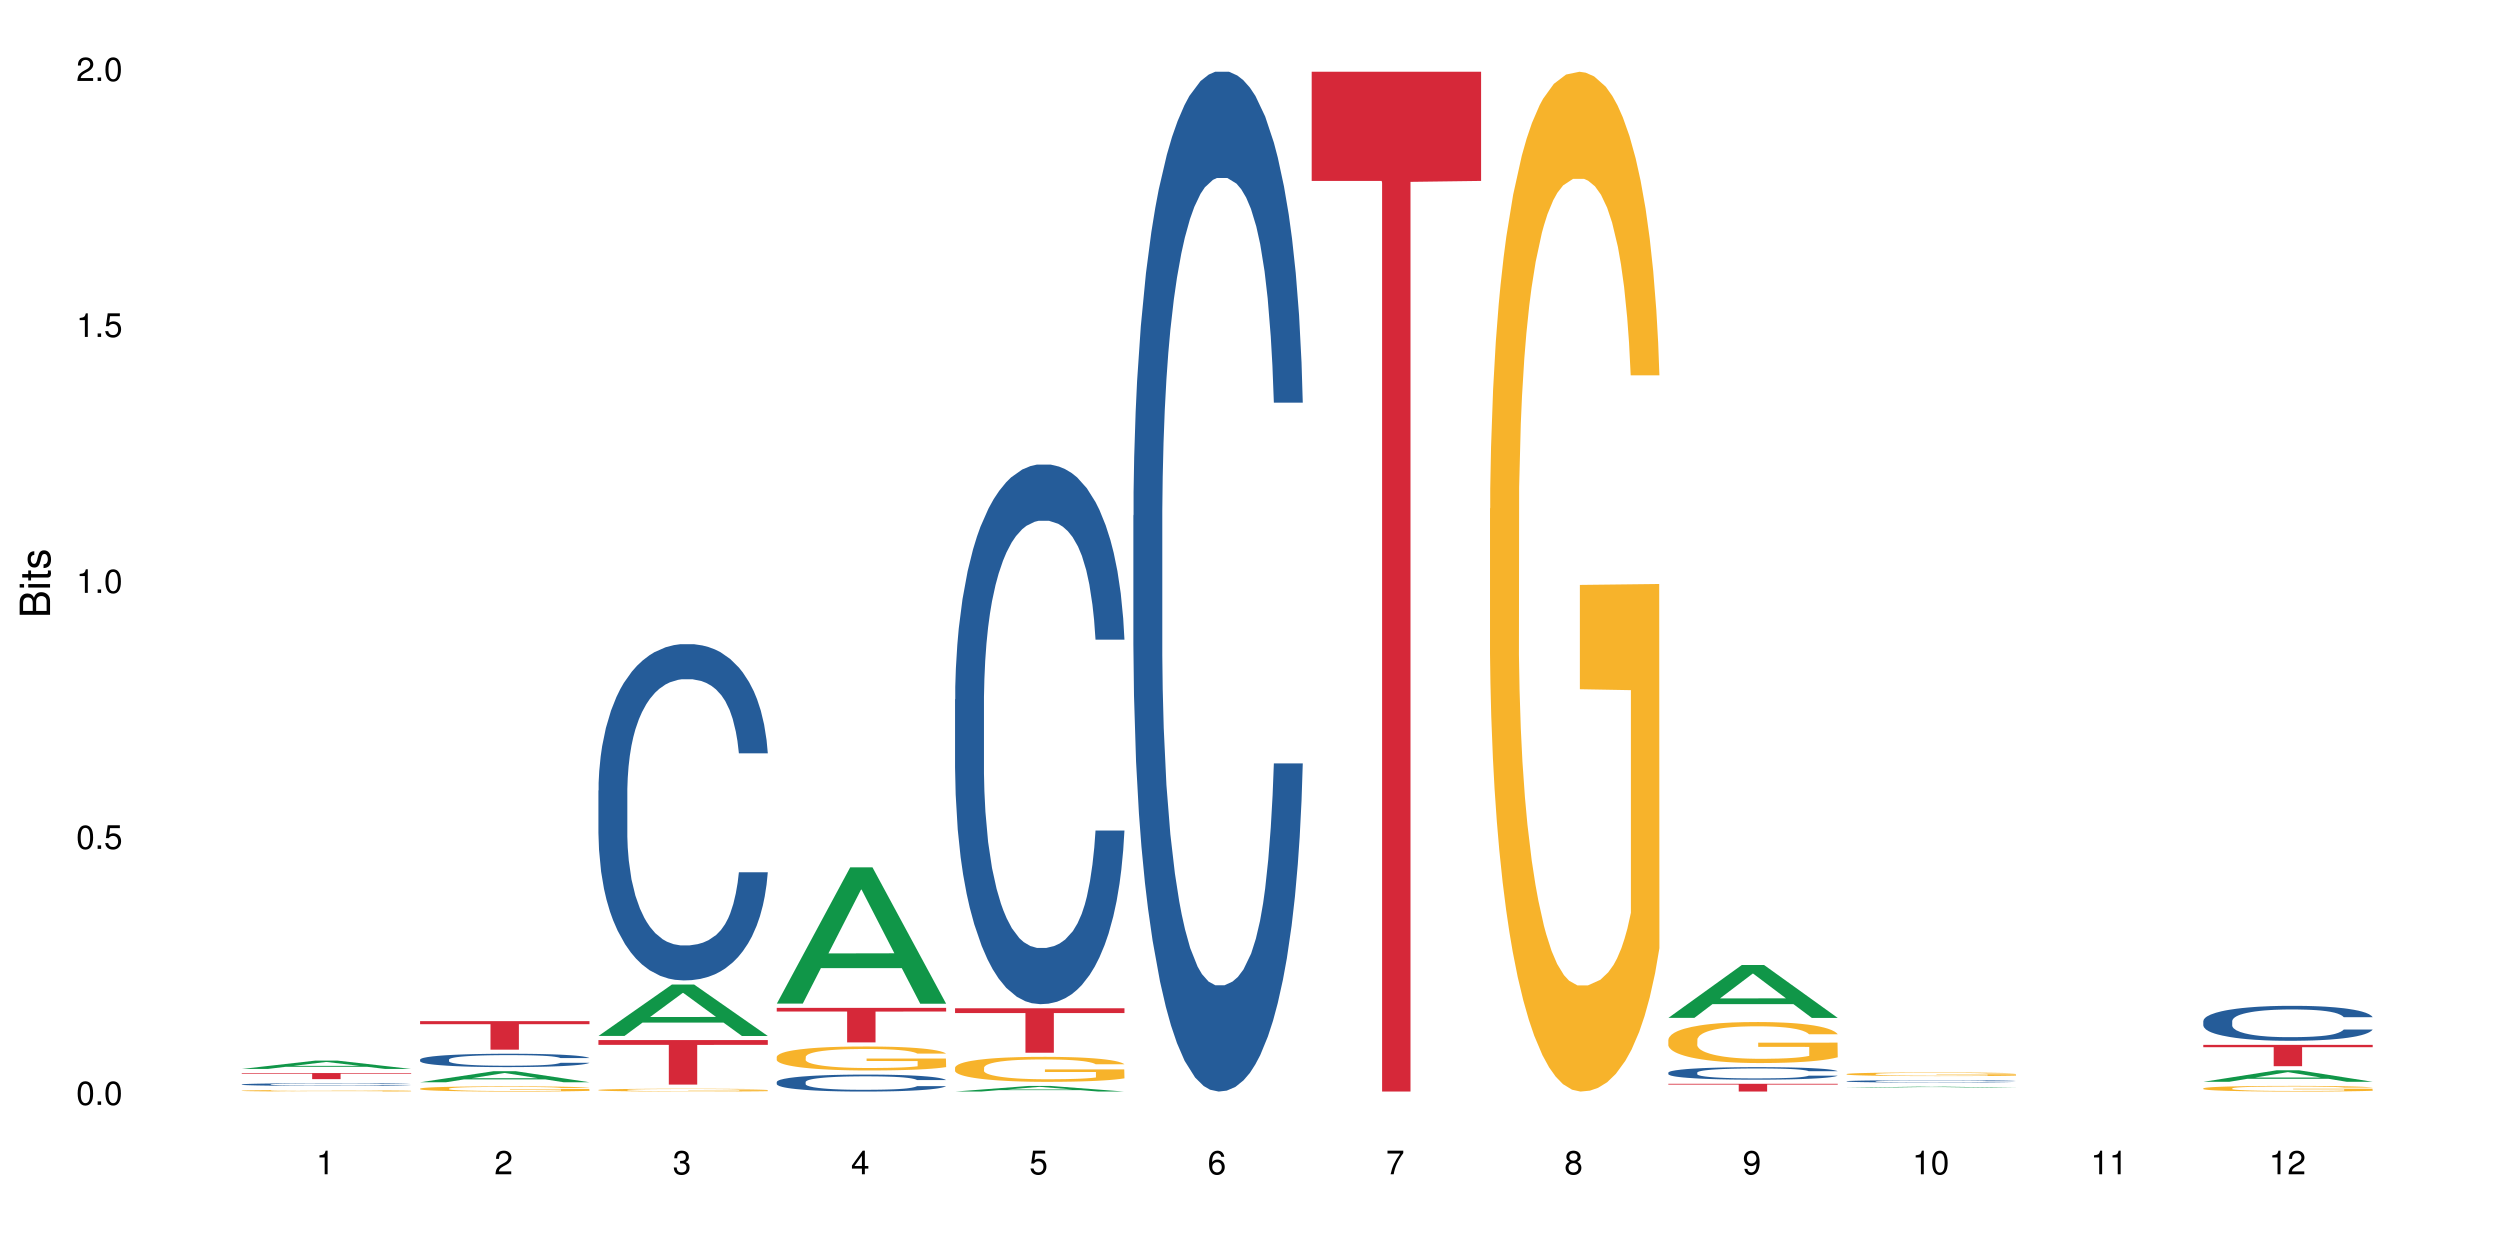 <?xml version="1.0" encoding="UTF-8"?>
<svg xmlns="http://www.w3.org/2000/svg" xmlns:xlink="http://www.w3.org/1999/xlink" width="720pt" height="360pt" viewBox="0 0 720 360" version="1.1">
<defs>
<g>
<symbol overflow="visible" id="glyph0-0">
<path style="stroke:none;" d=""/>
</symbol>
<symbol overflow="visible" id="glyph0-1">
<path style="stroke:none;" d="M 2.641 -6.797 C 2 -6.797 1.422 -6.531 1.078 -6.047 C 0.641 -5.453 0.406 -4.547 0.406 -3.297 C 0.406 -1 1.188 0.219 2.641 0.219 C 4.078 0.219 4.859 -1 4.859 -3.234 C 4.859 -4.562 4.656 -5.438 4.203 -6.047 C 3.844 -6.531 3.281 -6.797 2.641 -6.797 Z M 2.641 -6.047 C 3.547 -6.047 4 -5.125 4 -3.312 C 4 -1.375 3.562 -0.484 2.625 -0.484 C 1.734 -0.484 1.281 -1.422 1.281 -3.281 C 1.281 -5.141 1.734 -6.047 2.641 -6.047 Z M 2.641 -6.047 "/>
</symbol>
<symbol overflow="visible" id="glyph0-2">
<path style="stroke:none;" d="M 1.828 -1 L 0.828 -1 L 0.828 0 L 1.828 0 Z M 1.828 -1 "/>
</symbol>
<symbol overflow="visible" id="glyph0-3">
<path style="stroke:none;" d="M 4.562 -6.797 L 1.062 -6.797 L 0.547 -3.094 L 1.328 -3.094 C 1.719 -3.562 2.047 -3.734 2.578 -3.734 C 3.484 -3.734 4.062 -3.109 4.062 -2.094 C 4.062 -1.125 3.484 -0.531 2.578 -0.531 C 1.828 -0.531 1.375 -0.906 1.188 -1.672 L 0.328 -1.672 C 0.453 -1.109 0.547 -0.844 0.75 -0.594 C 1.125 -0.078 1.828 0.219 2.594 0.219 C 3.969 0.219 4.922 -0.781 4.922 -2.219 C 4.922 -3.562 4.031 -4.484 2.719 -4.484 C 2.25 -4.484 1.859 -4.359 1.469 -4.062 L 1.734 -5.969 L 4.562 -5.969 Z M 4.562 -6.797 "/>
</symbol>
<symbol overflow="visible" id="glyph0-4">
<path style="stroke:none;" d="M 2.484 -4.844 L 2.484 0 L 3.328 0 L 3.328 -6.797 L 2.766 -6.797 C 2.469 -5.75 2.281 -5.609 0.984 -5.453 L 0.984 -4.844 Z M 2.484 -4.844 "/>
</symbol>
<symbol overflow="visible" id="glyph0-5">
<path style="stroke:none;" d="M 4.859 -0.828 L 1.281 -0.828 C 1.359 -1.391 1.672 -1.75 2.5 -2.234 L 3.469 -2.75 C 4.406 -3.266 4.906 -3.969 4.906 -4.812 C 4.906 -5.375 4.672 -5.906 4.266 -6.266 C 3.859 -6.625 3.375 -6.797 2.719 -6.797 C 1.859 -6.797 1.219 -6.5 0.844 -5.922 C 0.609 -5.562 0.5 -5.125 0.484 -4.438 L 1.328 -4.438 C 1.359 -4.906 1.406 -5.188 1.531 -5.406 C 1.75 -5.812 2.188 -6.062 2.703 -6.062 C 3.469 -6.062 4.031 -5.516 4.031 -4.781 C 4.031 -4.25 3.719 -3.797 3.125 -3.438 L 2.234 -2.938 C 0.812 -2.141 0.406 -1.5 0.328 0 L 4.859 0 Z M 4.859 -0.828 "/>
</symbol>
<symbol overflow="visible" id="glyph0-6">
<path style="stroke:none;" d="M 2.125 -3.125 L 2.578 -3.125 C 3.516 -3.125 3.984 -2.703 3.984 -1.891 C 3.984 -1.031 3.469 -0.531 2.578 -0.531 C 1.656 -0.531 1.203 -0.984 1.156 -1.969 L 0.312 -1.969 C 0.344 -1.422 0.438 -1.078 0.609 -0.766 C 0.953 -0.109 1.625 0.219 2.547 0.219 C 3.953 0.219 4.859 -0.609 4.859 -1.906 C 4.859 -2.766 4.516 -3.25 3.703 -3.516 C 4.344 -3.766 4.656 -4.25 4.656 -4.938 C 4.656 -6.109 3.875 -6.797 2.578 -6.797 C 1.203 -6.797 0.484 -6.047 0.453 -4.609 L 1.297 -4.609 C 1.312 -5.016 1.344 -5.25 1.453 -5.453 C 1.641 -5.828 2.062 -6.062 2.594 -6.062 C 3.344 -6.062 3.797 -5.625 3.797 -4.906 C 3.797 -4.422 3.609 -4.141 3.25 -3.984 C 3.016 -3.891 2.719 -3.844 2.125 -3.844 Z M 2.125 -3.125 "/>
</symbol>
<symbol overflow="visible" id="glyph0-7">
<path style="stroke:none;" d="M 3.141 -1.625 L 3.141 0 L 3.984 0 L 3.984 -1.625 L 4.984 -1.625 L 4.984 -2.391 L 3.984 -2.391 L 3.984 -6.797 L 3.359 -6.797 L 0.266 -2.516 L 0.266 -1.625 Z M 3.141 -2.391 L 1 -2.391 L 3.141 -5.359 Z M 3.141 -2.391 "/>
</symbol>
<symbol overflow="visible" id="glyph0-8">
<path style="stroke:none;" d="M 4.781 -5.031 C 4.609 -6.141 3.891 -6.797 2.844 -6.797 C 2.094 -6.797 1.422 -6.438 1.031 -5.828 C 0.609 -5.172 0.406 -4.344 0.406 -3.094 C 0.406 -1.953 0.578 -1.234 0.984 -0.625 C 1.359 -0.078 1.953 0.219 2.703 0.219 C 3.984 0.219 4.922 -0.734 4.922 -2.078 C 4.922 -3.344 4.062 -4.234 2.844 -4.234 C 2.172 -4.234 1.641 -3.969 1.281 -3.469 C 1.281 -5.125 1.828 -6.047 2.797 -6.047 C 3.391 -6.047 3.797 -5.672 3.938 -5.031 Z M 2.734 -3.484 C 3.547 -3.484 4.062 -2.922 4.062 -2 C 4.062 -1.156 3.484 -0.531 2.703 -0.531 C 1.922 -0.531 1.328 -1.188 1.328 -2.047 C 1.328 -2.891 1.906 -3.484 2.734 -3.484 Z M 2.734 -3.484 "/>
</symbol>
<symbol overflow="visible" id="glyph0-9">
<path style="stroke:none;" d="M 4.984 -6.797 L 0.438 -6.797 L 0.438 -5.969 L 4.109 -5.969 C 2.5 -3.656 1.828 -2.234 1.328 0 L 2.219 0 C 2.594 -2.172 3.453 -4.047 4.984 -6.094 Z M 4.984 -6.797 "/>
</symbol>
<symbol overflow="visible" id="glyph0-10">
<path style="stroke:none;" d="M 3.75 -3.578 C 4.453 -4 4.688 -4.344 4.688 -4.984 C 4.688 -6.047 3.844 -6.797 2.641 -6.797 C 1.438 -6.797 0.594 -6.047 0.594 -4.984 C 0.594 -4.359 0.828 -4.016 1.516 -3.578 C 0.734 -3.203 0.359 -2.641 0.359 -1.891 C 0.359 -0.641 1.297 0.219 2.641 0.219 C 3.984 0.219 4.922 -0.641 4.922 -1.875 C 4.922 -2.641 4.531 -3.203 3.75 -3.578 Z M 2.641 -6.047 C 3.359 -6.047 3.812 -5.625 3.812 -4.969 C 3.812 -4.344 3.344 -3.922 2.641 -3.922 C 1.922 -3.922 1.453 -4.344 1.453 -4.984 C 1.453 -5.625 1.922 -6.047 2.641 -6.047 Z M 2.641 -3.203 C 3.484 -3.203 4.062 -2.672 4.062 -1.875 C 4.062 -1.062 3.484 -0.531 2.625 -0.531 C 1.797 -0.531 1.219 -1.078 1.219 -1.875 C 1.219 -2.672 1.797 -3.203 2.641 -3.203 Z M 2.641 -3.203 "/>
</symbol>
<symbol overflow="visible" id="glyph0-11">
<path style="stroke:none;" d="M 0.516 -1.547 C 0.672 -0.438 1.406 0.219 2.438 0.219 C 3.188 0.219 3.859 -0.141 4.266 -0.75 C 4.688 -1.406 4.891 -2.25 4.891 -3.484 C 4.891 -4.625 4.703 -5.359 4.312 -5.953 C 3.938 -6.5 3.344 -6.797 2.594 -6.797 C 1.297 -6.797 0.359 -5.844 0.359 -4.516 C 0.359 -3.25 1.234 -2.344 2.453 -2.344 C 3.094 -2.344 3.562 -2.578 4.016 -3.109 C 4 -1.453 3.469 -0.531 2.5 -0.531 C 1.906 -0.531 1.484 -0.906 1.359 -1.547 Z M 2.578 -6.062 C 3.375 -6.062 3.969 -5.406 3.969 -4.531 C 3.969 -3.688 3.375 -3.094 2.547 -3.094 C 1.734 -3.094 1.234 -3.672 1.234 -4.578 C 1.234 -5.438 1.797 -6.062 2.578 -6.062 Z M 2.578 -6.062 "/>
</symbol>
<symbol overflow="visible" id="glyph1-0">
<path style="stroke:none;" d=""/>
</symbol>
<symbol overflow="visible" id="glyph1-1">
<path style="stroke:none;" d="M 0 -0.953 L 0 -4.891 C 0 -5.719 -0.234 -6.344 -0.734 -6.797 C -1.188 -7.234 -1.812 -7.469 -2.5 -7.469 C -3.547 -7.469 -4.188 -7 -4.625 -5.875 C -4.984 -6.672 -5.641 -7.094 -6.531 -7.094 C -7.156 -7.094 -7.734 -6.859 -8.141 -6.391 C -8.562 -5.938 -8.75 -5.344 -8.75 -4.5 L -8.75 -0.953 Z M -4.984 -2.062 L -7.766 -2.062 L -7.766 -4.219 C -7.766 -4.844 -7.688 -5.203 -7.453 -5.5 C -7.219 -5.812 -6.859 -5.969 -6.375 -5.969 C -5.906 -5.969 -5.531 -5.812 -5.297 -5.5 C -5.062 -5.203 -4.984 -4.844 -4.984 -4.219 Z M -0.984 -2.062 L -4 -2.062 L -4 -4.781 C -4 -5.328 -3.859 -5.688 -3.578 -5.953 C -3.297 -6.219 -2.922 -6.359 -2.484 -6.359 C -2.062 -6.359 -1.688 -6.219 -1.406 -5.953 C -1.109 -5.688 -0.984 -5.328 -0.984 -4.781 Z M -0.984 -2.062 "/>
</symbol>
<symbol overflow="visible" id="glyph1-2">
<path style="stroke:none;" d="M -6.281 -1.797 L -6.281 -0.797 L 0 -0.797 L 0 -1.797 Z M -8.75 -1.797 L -8.75 -0.797 L -7.484 -0.797 L -7.484 -1.797 Z M -8.75 -1.797 "/>
</symbol>
<symbol overflow="visible" id="glyph1-3">
<path style="stroke:none;" d="M -6.281 -3.047 L -6.281 -2.016 L -8.016 -2.016 L -8.016 -1.016 L -6.281 -1.016 L -6.281 -0.172 L -5.469 -0.172 L -5.469 -1.016 L -0.719 -1.016 C -0.078 -1.016 0.281 -1.453 0.281 -2.234 C 0.281 -2.469 0.25 -2.719 0.188 -3.047 L -0.641 -3.047 C -0.609 -2.922 -0.594 -2.766 -0.594 -2.562 C -0.594 -2.141 -0.719 -2.016 -1.156 -2.016 L -5.469 -2.016 L -5.469 -3.047 Z M -6.281 -3.047 "/>
</symbol>
<symbol overflow="visible" id="glyph1-4">
<path style="stroke:none;" d="M -4.531 -5.25 C -5.766 -5.25 -6.469 -4.422 -6.469 -2.969 C -6.469 -1.516 -5.719 -0.562 -4.547 -0.562 C -3.562 -0.562 -3.094 -1.062 -2.734 -2.562 L -2.516 -3.484 C -2.344 -4.188 -2.094 -4.469 -1.625 -4.469 C -1.047 -4.469 -0.641 -3.875 -0.641 -3 C -0.641 -2.453 -0.797 -2 -1.062 -1.75 C -1.25 -1.594 -1.422 -1.531 -1.875 -1.469 L -1.875 -0.406 C -0.422 -0.453 0.281 -1.266 0.281 -2.922 C 0.281 -4.5 -0.5 -5.516 -1.719 -5.516 C -2.656 -5.516 -3.172 -4.984 -3.469 -3.734 L -3.703 -2.766 C -3.891 -1.953 -4.156 -1.609 -4.594 -1.609 C -5.172 -1.609 -5.547 -2.125 -5.547 -2.938 C -5.547 -3.75 -5.203 -4.172 -4.531 -4.203 Z M -4.531 -5.25 "/>
</symbol>
</g>
</defs>
<g id="surface80828">
<rect x="0" y="0" width="720" height="360" style="fill:rgb(100%,100%,100%);fill-opacity:1;stroke:none;"/>
<path style=" stroke:none;fill-rule:nonzero;fill:rgb(6.275%,58.824%,28.235%);fill-opacity:1;" d="M 69.629 307.855 L 69.68 307.852 L 90.793 305.457 L 97.203 305.457 L 118.418 307.859 L 110.965 307.859 L 105.648 307.23 L 82.348 307.23 L 77.137 307.855 L 69.629 307.855 L 84.59 306.973 L 103.512 306.969 L 94.074 305.848 L 93.973 305.848 L 93.867 305.852 L 84.535 306.969 L 84.59 306.973 Z M 69.629 307.855 "/>
<path style=" stroke:none;fill-rule:nonzero;fill:rgb(14.51%,36.078%,60%);fill-opacity:1;" d="M 69.629 312.305 L 69.688 312.305 L 69.688 312.289 L 69.867 312.262 L 70.285 312.227 L 70.699 312.203 L 71.77 312.16 L 73.258 312.121 L 74.805 312.09 L 75.938 312.07 L 76.949 312.059 L 79.27 312.031 L 80.754 312.02 L 82.363 312.004 L 84.324 311.992 L 85.754 311.988 L 88.965 311.977 L 91.348 311.969 L 97.176 311.969 L 99.559 311.973 L 101.281 311.973 L 103.188 311.98 L 104.793 311.988 L 107.59 312.004 L 110.09 312.023 L 111.219 312.035 L 113.004 312.055 L 114.371 312.078 L 115.324 312.094 L 116.395 312.121 L 117.348 312.152 L 118.062 312.188 L 118.418 312.219 L 110.09 312.219 L 109.672 312.191 L 109.195 312.168 L 108.305 312.141 L 107.41 312.121 L 106.16 312.098 L 105.031 312.086 L 103.484 312.07 L 102.117 312.062 L 100.688 312.059 L 99.32 312.055 L 96.699 312.051 L 92.535 312.051 L 90.215 312.055 L 88.965 312.062 L 87.18 312.07 L 85.934 312.078 L 84.445 312.094 L 83.434 312.105 L 82.184 312.125 L 81.289 312.141 L 80.281 312.164 L 79.684 312.184 L 79.148 312.203 L 78.672 312.227 L 78.316 312.25 L 78.078 312.277 L 77.961 312.301 L 77.961 312.41 L 78.078 312.438 L 78.375 312.465 L 79.148 312.508 L 80.281 312.547 L 81.59 312.578 L 82.84 312.598 L 83.551 312.609 L 84.504 312.621 L 85.992 312.633 L 88.133 312.648 L 89.383 312.652 L 91.285 312.66 L 98.188 312.66 L 99.734 312.656 L 101.344 312.648 L 103.543 312.637 L 104.91 312.625 L 106.102 312.613 L 106.996 312.598 L 107.59 312.59 L 108.48 312.566 L 109.195 312.543 L 109.73 312.516 L 110.09 312.492 L 118.418 312.492 L 118.062 312.523 L 117.523 312.551 L 116.988 312.57 L 116.156 312.594 L 115.203 312.617 L 113.836 312.641 L 112.707 312.656 L 111.219 312.676 L 109.852 312.688 L 108.363 312.699 L 106.16 312.715 L 104.734 312.723 L 103.188 312.727 L 101.344 312.734 L 99.02 312.738 L 96.523 312.742 L 91.703 312.742 L 89.859 312.738 L 87.418 312.73 L 84.387 312.719 L 82.184 312.707 L 80.457 312.691 L 78.969 312.68 L 77.305 312.66 L 75.164 312.629 L 73.855 312.605 L 72.961 312.582 L 71.949 312.555 L 71.234 312.531 L 70.402 312.492 L 69.809 312.441 L 69.629 312.402 Z M 69.629 312.305 "/>
<path style=" stroke:none;fill-rule:nonzero;fill:rgb(96.863%,70.196%,16.863%);fill-opacity:1;" d="M 69.629 314.113 L 69.688 314.113 L 69.688 314.105 L 69.926 314.086 L 70.523 314.062 L 71.297 314.039 L 72.129 314.023 L 72.664 314.016 L 73.555 314.004 L 74.328 313.996 L 76.293 313.977 L 78.793 313.957 L 80.16 313.953 L 81.707 313.945 L 83.91 313.938 L 84.922 313.934 L 88.016 313.926 L 91.523 313.922 L 97.176 313.922 L 99.617 313.926 L 102.949 313.93 L 104.852 313.934 L 106.34 313.938 L 107.887 313.941 L 109.789 313.949 L 111.574 313.961 L 113.004 313.969 L 114.43 313.98 L 115.621 313.996 L 116.633 314.008 L 117.523 314.027 L 118.062 314.043 L 118.418 314.055 L 110.148 314.055 L 109.672 314.043 L 109.137 314.031 L 108.242 314.016 L 107.352 314.008 L 106.457 314 L 104.793 313.988 L 103.363 313.98 L 101.578 313.977 L 99.855 313.973 L 97.891 313.969 L 93.547 313.969 L 90.691 313.973 L 89.027 313.977 L 87.836 313.98 L 86.168 313.984 L 85.16 313.988 L 84.562 313.992 L 82.777 314.004 L 81.59 314.016 L 80.934 314.023 L 80.102 314.039 L 79.508 314.047 L 78.852 314.066 L 78.496 314.078 L 78.02 314.105 L 77.961 314.18 L 78.137 314.195 L 78.496 314.211 L 78.969 314.227 L 79.684 314.242 L 80.398 314.254 L 81.648 314.27 L 82.719 314.281 L 83.551 314.285 L 85.16 314.297 L 85.812 314.301 L 87.359 314.309 L 88.965 314.316 L 90.93 314.32 L 92.418 314.32 L 94.797 314.324 L 97.832 314.324 L 101.402 314.32 L 103.664 314.316 L 105.211 314.316 L 106.219 314.312 L 107.469 314.309 L 108.363 314.305 L 109.195 314.301 L 110.207 314.293 L 110.207 314.195 L 95.512 314.195 L 95.512 314.148 L 118.359 314.148 L 118.418 314.309 L 117.168 314.32 L 115.621 314.328 L 114.133 314.336 L 112.586 314.344 L 110.387 314.352 L 108.602 314.355 L 105.863 314.363 L 103.363 314.367 L 100.746 314.367 L 98.426 314.371 L 93.25 314.371 L 90.633 314.367 L 88.551 314.363 L 86.645 314.359 L 84.742 314.355 L 82.363 314.348 L 80.816 314.34 L 79.207 314.332 L 77.602 314.32 L 76.176 314.309 L 75.223 314.301 L 74.27 314.289 L 73.258 314.277 L 72.309 314.266 L 71.594 314.25 L 70.938 314.238 L 70.461 314.223 L 69.988 314.207 L 69.75 314.191 L 69.629 314.18 Z M 69.629 314.113 "/>
<path style=" stroke:none;fill-rule:nonzero;fill:rgb(83.922%,15.686%,22.353%);fill-opacity:1;" d="M 69.629 309.039 L 118.418 309.039 L 118.418 309.227 L 98.086 309.227 L 98.086 310.789 L 89.902 310.789 L 89.902 309.227 L 69.629 309.227 Z M 69.629 309.039 "/>
<path style=" stroke:none;fill-rule:nonzero;fill:rgb(6.275%,58.824%,28.235%);fill-opacity:1;" d="M 120.984 311.684 L 121.039 311.684 L 142.148 308.508 L 148.559 308.508 L 169.773 311.688 L 162.32 311.688 L 157.004 310.859 L 133.703 310.859 L 128.492 311.684 L 120.984 311.684 L 135.945 310.516 L 154.867 310.512 L 145.434 309.027 L 145.328 309.023 L 145.223 309.035 L 135.895 310.512 L 135.945 310.516 Z M 120.984 311.684 "/>
<path style=" stroke:none;fill-rule:nonzero;fill:rgb(14.51%,36.078%,60%);fill-opacity:1;" d="M 120.984 305.152 L 121.047 305.152 L 121.047 305.066 L 121.223 304.934 L 121.641 304.762 L 122.055 304.648 L 123.129 304.441 L 124.613 304.238 L 126.16 304.086 L 127.293 303.992 L 128.305 303.922 L 130.625 303.793 L 132.113 303.727 L 133.719 303.664 L 135.684 303.605 L 137.109 303.57 L 140.324 303.516 L 142.703 303.488 L 144.547 303.48 L 148.535 303.48 L 150.914 303.492 L 152.637 303.512 L 154.543 303.539 L 156.148 303.57 L 158.945 303.648 L 161.445 303.746 L 162.574 303.805 L 164.359 303.91 L 165.727 304.016 L 166.68 304.109 L 167.75 304.238 L 168.703 304.398 L 169.418 304.578 L 169.773 304.727 L 161.445 304.727 L 161.027 304.586 L 160.551 304.477 L 159.66 304.336 L 158.766 304.23 L 157.516 304.129 L 156.387 304.062 L 154.84 303.996 L 153.473 303.953 L 152.043 303.922 L 150.676 303.902 L 148.059 303.879 L 145.023 303.879 L 143.891 303.887 L 141.57 303.914 L 140.324 303.941 L 138.539 303.988 L 137.289 304.035 L 135.801 304.105 L 134.789 304.164 L 133.539 304.258 L 132.648 304.336 L 131.637 304.453 L 131.039 304.543 L 130.504 304.641 L 130.031 304.758 L 129.672 304.879 L 129.434 305.012 L 129.316 305.137 L 129.316 305.684 L 129.434 305.809 L 129.73 305.957 L 130.504 306.172 L 131.637 306.359 L 132.945 306.504 L 134.195 306.609 L 134.906 306.66 L 135.859 306.715 L 137.348 306.789 L 139.488 306.859 L 140.738 306.887 L 142.645 306.914 L 144.605 306.93 L 147.223 306.93 L 149.543 306.914 L 151.09 306.895 L 152.699 306.867 L 154.898 306.809 L 156.27 306.75 L 157.457 306.684 L 158.352 306.617 L 158.945 306.562 L 159.84 306.453 L 160.551 306.332 L 161.086 306.211 L 161.445 306.09 L 169.773 306.09 L 169.418 306.23 L 168.883 306.367 L 168.348 306.469 L 167.512 306.594 L 166.562 306.703 L 165.191 306.824 L 164.062 306.906 L 162.574 306.996 L 161.207 307.062 L 159.719 307.121 L 157.516 307.191 L 156.09 307.227 L 154.543 307.258 L 152.699 307.285 L 150.379 307.312 L 147.879 307.324 L 145.559 307.328 L 143.059 307.32 L 141.215 307.309 L 138.777 307.277 L 135.742 307.215 L 133.539 307.145 L 131.812 307.078 L 130.328 307.008 L 128.66 306.914 L 126.52 306.758 L 125.211 306.641 L 124.316 306.539 L 123.305 306.402 L 122.594 306.281 L 121.758 306.082 L 121.164 305.832 L 120.984 305.641 Z M 120.984 305.152 "/>
<path style=" stroke:none;fill-rule:nonzero;fill:rgb(96.863%,70.196%,16.863%);fill-opacity:1;" d="M 120.984 313.512 L 121.047 313.512 L 121.047 313.484 L 121.281 313.422 L 121.879 313.336 L 122.652 313.266 L 123.484 313.211 L 124.02 313.184 L 124.914 313.141 L 125.688 313.109 L 127.648 313.051 L 130.148 312.992 L 131.516 312.965 L 133.062 312.941 L 135.266 312.918 L 136.277 312.906 L 139.371 312.887 L 142.883 312.871 L 146.75 312.867 L 148.535 312.867 L 150.973 312.875 L 154.305 312.891 L 156.207 312.902 L 157.695 312.918 L 159.242 312.934 L 161.148 312.961 L 162.934 312.996 L 164.359 313.027 L 165.789 313.07 L 166.977 313.113 L 167.988 313.16 L 168.883 313.219 L 169.418 313.266 L 169.773 313.316 L 161.504 313.316 L 161.027 313.266 L 160.492 313.23 L 159.602 313.184 L 158.707 313.152 L 157.816 313.125 L 156.148 313.09 L 154.723 313.066 L 152.938 313.051 L 151.211 313.035 L 149.246 313.027 L 144.902 313.027 L 142.047 313.035 L 140.383 313.047 L 139.191 313.059 L 137.527 313.078 L 136.516 313.094 L 135.918 313.105 L 134.133 313.148 L 132.945 313.188 L 132.289 313.211 L 131.457 313.254 L 130.863 313.289 L 130.207 313.344 L 129.852 313.387 L 129.375 313.48 L 129.316 313.727 L 129.492 313.777 L 129.852 313.836 L 130.328 313.887 L 131.039 313.938 L 131.754 313.977 L 133.004 314.031 L 134.074 314.066 L 134.906 314.09 L 136.516 314.125 L 137.168 314.141 L 138.715 314.164 L 140.324 314.184 L 142.285 314.199 L 143.773 314.207 L 146.152 314.215 L 149.188 314.215 L 152.758 314.207 L 155.02 314.195 L 156.566 314.184 L 157.578 314.176 L 158.828 314.16 L 159.719 314.145 L 160.551 314.129 L 161.562 314.105 L 161.562 313.777 L 146.867 313.777 L 146.867 313.625 L 169.715 313.621 L 169.773 314.16 L 168.523 314.195 L 166.977 314.23 L 165.492 314.258 L 163.941 314.281 L 161.742 314.309 L 159.957 314.324 L 157.219 314.344 L 154.723 314.355 L 152.102 314.363 L 149.781 314.371 L 147.047 314.371 L 144.605 314.367 L 141.988 314.359 L 139.906 314.348 L 138.004 314.336 L 136.098 314.316 L 133.719 314.289 L 132.172 314.266 L 130.566 314.234 L 128.957 314.203 L 127.531 314.164 L 126.578 314.137 L 125.625 314.102 L 124.613 314.062 L 123.664 314.016 L 122.949 313.973 L 122.293 313.926 L 121.82 313.879 L 121.344 313.816 L 121.105 313.77 L 120.984 313.727 Z M 120.984 313.512 "/>
<path style=" stroke:none;fill-rule:nonzero;fill:rgb(83.922%,15.686%,22.353%);fill-opacity:1;" d="M 120.984 294.09 L 169.773 294.09 L 169.773 294.969 L 149.441 294.977 L 149.441 302.301 L 141.262 302.301 L 141.262 294.984 L 141.141 294.969 L 120.984 294.969 Z M 120.984 294.09 "/>
<path style=" stroke:none;fill-rule:nonzero;fill:rgb(6.275%,58.824%,28.235%);fill-opacity:1;" d="M 172.344 298.355 L 172.395 298.34 L 193.504 283.547 L 199.914 283.547 L 221.129 298.367 L 213.676 298.367 L 208.359 294.5 L 185.059 294.5 L 179.848 298.355 L 172.344 298.355 L 187.301 292.898 L 206.223 292.883 L 196.789 285.969 L 196.684 285.953 L 196.578 285.996 L 187.25 292.883 L 187.301 292.898 Z M 172.344 298.355 "/>
<path style=" stroke:none;fill-rule:nonzero;fill:rgb(14.51%,36.078%,60%);fill-opacity:1;" d="M 172.344 227.664 L 172.402 227.574 L 172.402 225.453 L 172.578 222.086 L 172.996 217.84 L 173.414 214.918 L 174.484 209.695 L 175.973 204.652 L 177.52 200.754 L 178.648 198.453 L 179.66 196.684 L 181.98 193.41 L 183.469 191.727 L 185.074 190.223 L 187.039 188.719 L 188.465 187.832 L 191.68 186.418 L 194.059 185.797 L 195.902 185.531 L 199.891 185.531 L 202.27 185.887 L 203.996 186.328 L 205.898 187.035 L 207.504 187.832 L 210.301 189.781 L 212.801 192.258 L 213.93 193.676 L 215.715 196.418 L 217.086 199.074 L 218.035 201.375 L 219.109 204.652 L 220.059 208.633 L 220.773 213.148 L 221.129 216.953 L 212.801 216.953 L 212.383 213.414 L 211.906 210.668 L 211.016 207.039 L 210.125 204.473 L 208.875 201.906 L 207.742 200.227 L 206.195 198.543 L 204.828 197.48 L 203.398 196.684 L 202.031 196.152 L 199.414 195.621 L 196.379 195.621 L 195.25 195.801 L 192.93 196.508 L 191.68 197.125 L 189.895 198.367 L 188.645 199.516 L 187.156 201.285 L 186.145 202.793 L 184.895 205.094 L 184.004 207.129 L 182.992 210.051 L 182.398 212.262 L 181.863 214.742 L 181.387 217.66 L 181.027 220.762 L 180.789 224.035 L 180.672 227.223 L 180.672 240.941 L 180.789 244.129 L 181.09 247.844 L 181.863 253.246 L 182.992 257.938 L 184.301 261.652 L 185.551 264.309 L 186.266 265.547 L 187.215 266.965 L 188.703 268.734 L 190.848 270.504 L 192.094 271.215 L 194 271.922 L 195.961 272.273 L 198.582 272.273 L 200.902 271.922 L 202.449 271.48 L 204.055 270.77 L 206.258 269.266 L 207.625 267.852 L 208.812 266.168 L 209.707 264.484 L 210.301 263.07 L 211.195 260.324 L 211.906 257.316 L 212.445 254.219 L 212.801 251.207 L 221.129 251.207 L 220.773 254.75 L 220.238 258.203 L 219.703 260.77 L 218.871 263.867 L 217.918 266.609 L 216.551 269.707 L 215.418 271.746 L 213.93 273.957 L 212.562 275.641 L 211.074 277.145 L 208.875 278.914 L 207.445 279.801 L 205.898 280.598 L 204.055 281.305 L 201.734 281.922 L 199.234 282.277 L 196.914 282.367 L 194.414 282.188 L 192.57 281.836 L 190.133 281.039 L 187.098 279.445 L 184.895 277.762 L 183.172 276.082 L 181.684 274.312 L 180.016 271.922 L 177.875 268.027 L 176.566 265.016 L 175.672 262.539 L 174.664 259.086 L 173.949 255.988 L 173.117 251.031 L 172.52 244.746 L 172.344 239.879 Z M 172.344 227.664 "/>
<path style=" stroke:none;fill-rule:nonzero;fill:rgb(96.863%,70.196%,16.863%);fill-opacity:1;" d="M 172.344 313.902 L 172.402 313.902 L 172.402 313.887 L 172.641 313.852 L 173.234 313.805 L 174.008 313.766 L 174.84 313.738 L 175.375 313.723 L 176.27 313.699 L 177.043 313.684 L 179.004 313.648 L 181.504 313.617 L 182.875 313.605 L 184.422 313.59 L 186.621 313.578 L 187.633 313.57 L 190.727 313.559 L 194.238 313.551 L 199.891 313.551 L 202.328 313.555 L 205.66 313.562 L 207.566 313.57 L 209.051 313.578 L 210.598 313.586 L 212.504 313.602 L 214.289 313.621 L 215.715 313.637 L 217.145 313.66 L 218.336 313.684 L 219.344 313.711 L 220.238 313.742 L 220.773 313.77 L 221.129 313.793 L 212.859 313.793 L 212.383 313.77 L 211.848 313.746 L 210.957 313.723 L 210.062 313.703 L 209.172 313.691 L 207.504 313.672 L 206.078 313.66 L 204.293 313.648 L 202.566 313.641 L 200.605 313.637 L 196.262 313.637 L 193.402 313.641 L 191.738 313.648 L 190.547 313.652 L 188.883 313.664 L 187.871 313.672 L 187.277 313.68 L 185.492 313.703 L 184.301 313.723 L 183.648 313.738 L 182.812 313.762 L 182.219 313.781 L 181.562 313.812 L 181.207 313.832 L 180.73 313.883 L 180.672 314.02 L 180.852 314.047 L 181.207 314.078 L 181.684 314.105 L 182.398 314.133 L 183.109 314.156 L 184.359 314.184 L 185.43 314.203 L 186.266 314.219 L 187.871 314.238 L 188.527 314.242 L 190.074 314.258 L 191.68 314.27 L 193.641 314.277 L 195.129 314.281 L 197.508 314.285 L 200.543 314.285 L 204.113 314.281 L 206.375 314.273 L 207.922 314.27 L 208.934 314.262 L 210.184 314.254 L 211.074 314.246 L 211.906 314.238 L 212.918 314.227 L 212.918 314.047 L 198.223 314.047 L 198.223 313.965 L 221.07 313.961 L 221.129 314.254 L 219.883 314.277 L 218.336 314.297 L 216.848 314.309 L 215.301 314.324 L 213.098 314.336 L 211.312 314.348 L 208.578 314.355 L 206.078 314.363 L 203.461 314.367 L 201.141 314.371 L 195.961 314.371 L 193.344 314.363 L 191.262 314.359 L 189.359 314.352 L 187.453 314.34 L 185.074 314.324 L 183.527 314.312 L 181.922 314.297 L 180.316 314.277 L 178.887 314.258 L 177.934 314.242 L 176.984 314.223 L 175.973 314.203 L 175.02 314.176 L 174.305 314.152 L 173.652 314.129 L 173.176 314.102 L 172.699 314.07 L 172.461 314.043 L 172.344 314.02 Z M 172.344 313.902 "/>
<path style=" stroke:none;fill-rule:nonzero;fill:rgb(83.922%,15.686%,22.353%);fill-opacity:1;" d="M 172.344 299.547 L 221.129 299.547 L 221.129 300.922 L 200.797 300.934 L 200.797 312.371 L 192.617 312.371 L 192.617 300.945 L 192.496 300.922 L 172.344 300.922 Z M 172.344 299.547 "/>
<path style=" stroke:none;fill-rule:nonzero;fill:rgb(6.275%,58.824%,28.235%);fill-opacity:1;" d="M 223.699 289.043 L 223.75 289.008 L 244.859 249.797 L 251.273 249.797 L 272.488 289.082 L 265.031 289.082 L 259.715 278.828 L 236.418 278.828 L 231.203 289.043 L 223.699 289.043 L 238.656 274.586 L 257.578 274.547 L 248.145 256.215 L 248.039 256.18 L 247.938 256.289 L 238.605 274.547 L 238.656 274.586 Z M 223.699 289.043 "/>
<path style=" stroke:none;fill-rule:nonzero;fill:rgb(14.51%,36.078%,60%);fill-opacity:1;" d="M 223.699 311.609 L 223.758 311.605 L 223.758 311.496 L 223.938 311.328 L 224.352 311.113 L 224.77 310.965 L 225.84 310.699 L 227.328 310.445 L 228.875 310.25 L 230.004 310.133 L 231.016 310.043 L 233.336 309.879 L 234.824 309.793 L 236.43 309.719 L 238.395 309.641 L 239.82 309.598 L 243.035 309.527 L 245.414 309.496 L 247.258 309.48 L 251.246 309.48 L 253.625 309.5 L 255.352 309.52 L 257.254 309.559 L 258.863 309.598 L 261.656 309.695 L 264.156 309.82 L 265.289 309.891 L 267.074 310.031 L 268.441 310.164 L 269.395 310.281 L 270.465 310.445 L 271.414 310.648 L 272.129 310.875 L 272.488 311.066 L 264.156 311.066 L 263.742 310.891 L 263.266 310.75 L 262.371 310.566 L 261.48 310.438 L 260.23 310.309 L 259.102 310.223 L 257.551 310.137 L 256.184 310.086 L 254.758 310.043 L 253.387 310.016 L 250.77 309.992 L 247.734 309.992 L 246.605 310 L 244.285 310.035 L 243.035 310.066 L 241.25 310.129 L 240 310.188 L 238.512 310.277 L 237.5 310.352 L 236.254 310.469 L 235.359 310.57 L 234.348 310.719 L 233.754 310.832 L 233.219 310.957 L 232.742 311.102 L 232.387 311.258 L 232.148 311.426 L 232.027 311.586 L 232.027 312.277 L 232.148 312.441 L 232.445 312.629 L 233.219 312.898 L 234.348 313.137 L 235.656 313.324 L 236.906 313.457 L 237.621 313.52 L 238.574 313.594 L 240.059 313.684 L 242.203 313.773 L 243.453 313.809 L 245.355 313.844 L 247.32 313.859 L 249.938 313.859 L 252.258 313.844 L 253.805 313.82 L 255.41 313.785 L 257.613 313.711 L 258.98 313.637 L 260.172 313.551 L 261.062 313.469 L 261.656 313.395 L 262.551 313.258 L 263.266 313.105 L 263.801 312.949 L 264.156 312.797 L 272.488 312.797 L 272.129 312.977 L 271.594 313.152 L 271.059 313.281 L 270.227 313.438 L 269.273 313.574 L 267.906 313.73 L 266.773 313.836 L 265.289 313.945 L 263.918 314.031 L 262.43 314.105 L 260.23 314.195 L 258.801 314.242 L 257.254 314.281 L 255.41 314.316 L 253.09 314.348 L 250.59 314.367 L 248.27 314.371 L 245.773 314.363 L 243.926 314.344 L 241.488 314.305 L 238.453 314.223 L 236.254 314.137 L 234.527 314.055 L 233.039 313.965 L 231.375 313.844 L 229.23 313.648 L 227.922 313.496 L 227.031 313.371 L 226.02 313.195 L 225.305 313.039 L 224.473 312.789 L 223.875 312.473 L 223.699 312.227 Z M 223.699 311.609 "/>
<path style=" stroke:none;fill-rule:nonzero;fill:rgb(96.863%,70.196%,16.863%);fill-opacity:1;" d="M 223.699 304.348 L 223.758 304.344 L 223.758 304.215 L 223.996 303.934 L 224.59 303.539 L 225.363 303.219 L 226.195 302.965 L 226.734 302.832 L 227.625 302.645 L 228.398 302.504 L 230.363 302.223 L 232.859 301.957 L 234.23 301.844 L 235.777 301.734 L 237.977 301.617 L 238.988 301.57 L 242.082 301.469 L 245.594 301.406 L 249.461 301.387 L 251.246 301.395 L 253.684 301.418 L 257.016 301.488 L 258.922 301.551 L 260.41 301.617 L 261.957 301.699 L 263.859 301.824 L 265.645 301.977 L 267.074 302.125 L 268.5 302.316 L 269.691 302.52 L 270.703 302.738 L 271.594 303.004 L 272.129 303.227 L 272.488 303.445 L 264.215 303.445 L 263.742 303.227 L 263.203 303.055 L 262.312 302.848 L 261.422 302.695 L 260.527 302.574 L 258.863 302.41 L 257.434 302.309 L 255.648 302.223 L 253.922 302.164 L 251.961 302.125 L 250.77 302.113 L 247.617 302.113 L 244.762 302.16 L 243.094 302.207 L 241.906 302.258 L 240.238 302.355 L 239.227 302.43 L 238.633 302.48 L 236.848 302.676 L 235.656 302.852 L 235.004 302.973 L 234.168 303.164 L 233.574 303.332 L 232.922 303.586 L 232.562 303.773 L 232.086 304.203 L 232.027 305.34 L 232.207 305.582 L 232.562 305.84 L 233.039 306.066 L 233.754 306.305 L 234.469 306.488 L 235.719 306.734 L 236.789 306.898 L 237.621 307.008 L 239.227 307.176 L 239.883 307.234 L 241.43 307.348 L 243.035 307.438 L 245 307.512 L 246.484 307.551 L 248.867 307.582 L 251.898 307.582 L 255.469 307.543 L 257.73 307.492 L 259.277 307.441 L 260.289 307.398 L 261.539 307.328 L 262.43 307.266 L 263.266 307.195 L 264.277 307.09 L 264.277 305.582 L 249.578 305.574 L 249.578 304.867 L 272.426 304.859 L 272.488 307.328 L 271.238 307.5 L 269.691 307.664 L 268.203 307.789 L 266.656 307.898 L 264.453 308.016 L 262.668 308.094 L 259.934 308.18 L 257.434 308.238 L 254.816 308.277 L 252.496 308.293 L 249.758 308.301 L 247.32 308.289 L 244.699 308.25 L 242.617 308.199 L 240.715 308.137 L 238.812 308.055 L 236.43 307.922 L 234.883 307.816 L 233.277 307.684 L 231.672 307.523 L 230.242 307.355 L 229.293 307.223 L 228.34 307.07 L 227.328 306.879 L 226.375 306.668 L 225.66 306.469 L 225.008 306.25 L 224.531 306.043 L 224.055 305.758 L 223.816 305.531 L 223.699 305.332 Z M 223.699 304.348 "/>
<path style=" stroke:none;fill-rule:nonzero;fill:rgb(83.922%,15.686%,22.353%);fill-opacity:1;" d="M 223.699 290.262 L 272.488 290.262 L 272.488 291.324 L 252.152 291.336 L 252.152 300.207 L 243.973 300.207 L 243.973 291.344 L 243.855 291.324 L 223.699 291.324 Z M 223.699 290.262 "/>
<path style=" stroke:none;fill-rule:nonzero;fill:rgb(6.275%,58.824%,28.235%);fill-opacity:1;" d="M 275.055 314.367 L 275.105 314.367 L 296.219 312.754 L 302.629 312.754 L 323.844 314.371 L 316.391 314.371 L 311.074 313.949 L 287.773 313.949 L 282.559 314.367 L 275.055 314.367 L 290.016 313.773 L 308.934 313.773 L 299.5 313.02 L 299.398 313.016 L 299.293 313.02 L 289.961 313.773 L 290.016 313.773 Z M 275.055 314.367 "/>
<path style=" stroke:none;fill-rule:nonzero;fill:rgb(14.51%,36.078%,60%);fill-opacity:1;" d="M 275.055 201.418 L 275.113 201.277 L 275.113 197.867 L 275.293 192.469 L 275.711 185.652 L 276.125 180.965 L 277.195 172.582 L 278.684 164.484 L 280.23 158.234 L 281.359 154.543 L 282.371 151.703 L 284.691 146.445 L 286.18 143.746 L 287.789 141.332 L 289.75 138.918 L 291.18 137.496 L 294.391 135.223 L 296.77 134.23 L 298.617 133.805 L 302.602 133.805 L 304.98 134.371 L 306.707 135.082 L 308.613 136.219 L 310.219 137.496 L 313.016 140.621 L 315.512 144.598 L 316.645 146.871 L 318.43 151.273 L 319.797 155.535 L 320.75 159.23 L 321.82 164.484 L 322.773 170.879 L 323.484 178.121 L 323.844 184.23 L 315.512 184.23 L 315.098 178.551 L 314.621 174.145 L 313.727 168.32 L 312.836 164.203 L 311.586 160.082 L 310.457 157.383 L 308.91 154.684 L 307.539 152.98 L 306.113 151.703 L 304.742 150.848 L 302.125 149.996 L 299.09 149.996 L 297.961 150.281 L 295.641 151.418 L 294.391 152.41 L 292.605 154.402 L 291.355 156.246 L 289.871 159.09 L 288.859 161.504 L 287.609 165.195 L 286.715 168.465 L 285.703 173.152 L 285.109 176.703 L 284.574 180.68 L 284.098 185.367 L 283.742 190.34 L 283.504 195.594 L 283.383 200.707 L 283.383 222.727 L 283.504 227.84 L 283.801 233.805 L 284.574 242.473 L 285.703 250 L 287.012 255.965 L 288.262 260.227 L 288.977 262.215 L 289.93 264.488 L 291.418 267.328 L 293.559 270.172 L 294.809 271.309 L 296.711 272.445 L 298.676 273.012 L 301.293 273.012 L 303.613 272.445 L 305.16 271.734 L 306.766 270.598 L 308.969 268.184 L 310.336 265.91 L 311.527 263.211 L 312.418 260.512 L 313.016 258.238 L 313.906 253.836 L 314.621 249.004 L 315.156 244.035 L 315.512 239.203 L 323.844 239.203 L 323.484 244.887 L 322.949 250.426 L 322.414 254.547 L 321.582 259.516 L 320.629 263.922 L 319.262 268.895 L 318.133 272.16 L 316.645 275.711 L 315.273 278.41 L 313.789 280.824 L 311.586 283.664 L 310.16 285.086 L 308.613 286.363 L 306.766 287.5 L 304.445 288.496 L 301.949 289.062 L 299.629 289.207 L 297.129 288.922 L 295.285 288.352 L 292.844 287.074 L 289.809 284.52 L 287.609 281.82 L 285.883 279.121 L 284.395 276.277 L 282.73 272.445 L 280.586 266.195 L 279.277 261.363 L 278.387 257.387 L 277.375 251.848 L 276.66 246.875 L 275.828 238.922 L 275.234 228.836 L 275.055 221.023 Z M 275.055 201.418 "/>
<path style=" stroke:none;fill-rule:nonzero;fill:rgb(96.863%,70.196%,16.863%);fill-opacity:1;" d="M 275.055 307.453 L 275.113 307.445 L 275.113 307.316 L 275.352 307.02 L 275.945 306.609 L 276.719 306.273 L 277.555 306.012 L 278.09 305.875 L 278.98 305.676 L 279.754 305.531 L 281.719 305.234 L 284.219 304.957 L 285.586 304.84 L 287.133 304.727 L 289.336 304.602 L 290.344 304.559 L 293.438 304.453 L 296.949 304.387 L 300.816 304.367 L 302.602 304.371 L 305.043 304.398 L 308.375 304.473 L 310.277 304.535 L 311.766 304.602 L 313.312 304.688 L 315.215 304.82 L 317 304.977 L 318.43 305.137 L 319.855 305.332 L 321.047 305.543 L 322.059 305.773 L 322.949 306.051 L 323.484 306.281 L 323.844 306.512 L 315.574 306.512 L 315.098 306.281 L 314.562 306.105 L 313.668 305.887 L 312.777 305.73 L 311.883 305.602 L 310.219 305.434 L 308.789 305.328 L 307.004 305.234 L 305.281 305.176 L 303.316 305.137 L 302.125 305.121 L 298.973 305.121 L 296.117 305.168 L 294.449 305.223 L 293.262 305.273 L 291.594 305.371 L 290.582 305.453 L 289.988 305.504 L 288.203 305.707 L 287.012 305.895 L 286.359 306.02 L 285.527 306.215 L 284.93 306.395 L 284.277 306.656 L 283.918 306.855 L 283.445 307.301 L 283.383 308.488 L 283.562 308.738 L 283.918 309.008 L 284.395 309.242 L 285.109 309.496 L 285.824 309.684 L 287.074 309.941 L 288.145 310.113 L 288.977 310.227 L 290.582 310.402 L 291.238 310.461 L 292.785 310.582 L 294.391 310.672 L 296.355 310.75 L 297.844 310.793 L 300.223 310.824 L 303.258 310.824 L 306.828 310.785 L 309.086 310.73 L 310.633 310.68 L 311.645 310.633 L 312.895 310.562 L 313.789 310.496 L 314.621 310.422 L 315.633 310.309 L 315.633 308.738 L 300.938 308.73 L 300.938 307.992 L 323.785 307.988 L 323.844 310.562 L 322.594 310.738 L 321.047 310.91 L 319.559 311.043 L 318.012 311.152 L 315.812 311.277 L 314.027 311.355 L 311.289 311.449 L 308.789 311.508 L 306.172 311.547 L 303.852 311.566 L 301.113 311.574 L 298.676 311.562 L 296.059 311.523 L 293.977 311.469 L 292.07 311.402 L 290.168 311.316 L 287.789 311.18 L 286.238 311.066 L 284.633 310.93 L 283.027 310.766 L 281.598 310.586 L 280.648 310.449 L 279.695 310.289 L 278.684 310.094 L 277.73 309.871 L 277.02 309.664 L 276.363 309.434 L 275.887 309.219 L 275.41 308.922 L 275.172 308.684 L 275.055 308.48 Z M 275.055 307.453 "/>
<path style=" stroke:none;fill-rule:nonzero;fill:rgb(83.922%,15.686%,22.353%);fill-opacity:1;" d="M 275.055 290.387 L 323.844 290.387 L 323.844 291.754 L 303.508 291.766 L 303.508 303.188 L 295.328 303.188 L 295.328 291.781 L 295.211 291.754 L 275.055 291.754 Z M 275.055 290.387 "/>
<path style=" stroke:none;fill-rule:nonzero;fill:rgb(14.51%,36.078%,60%);fill-opacity:1;" d="M 326.41 148.457 L 326.469 148.188 L 326.469 141.742 L 326.648 131.543 L 327.066 118.656 L 327.48 109.797 L 328.555 93.957 L 330.039 78.652 L 331.586 66.84 L 332.719 59.859 L 333.73 54.492 L 336.051 44.559 L 337.535 39.457 L 339.145 34.891 L 341.105 30.328 L 342.535 27.645 L 345.746 23.348 L 348.129 21.469 L 349.973 20.664 L 353.957 20.664 L 356.34 21.738 L 358.062 23.078 L 359.969 25.227 L 361.574 27.645 L 364.371 33.551 L 366.871 41.066 L 368 45.363 L 369.785 53.684 L 371.152 61.738 L 372.105 68.719 L 373.176 78.652 L 374.129 90.734 L 374.844 104.426 L 375.199 115.969 L 366.871 115.969 L 366.453 105.23 L 365.977 96.91 L 365.086 85.902 L 364.191 78.117 L 362.941 70.332 L 361.812 65.23 L 360.266 60.129 L 358.898 56.906 L 357.469 54.492 L 356.102 52.879 L 353.484 51.27 L 350.449 51.27 L 349.316 51.805 L 346.996 53.953 L 345.746 55.832 L 343.961 59.59 L 342.715 63.082 L 341.227 68.449 L 340.215 73.016 L 338.965 79.996 L 338.074 86.172 L 337.062 95.031 L 336.465 101.742 L 335.93 109.258 L 335.453 118.117 L 335.098 127.516 L 334.859 137.449 L 334.742 147.113 L 334.742 188.727 L 334.859 198.391 L 335.156 209.668 L 335.93 226.043 L 337.062 240.273 L 338.371 251.547 L 339.621 259.602 L 340.332 263.359 L 341.285 267.656 L 342.773 273.027 L 344.914 278.395 L 346.164 280.543 L 348.066 282.691 L 350.031 283.766 L 352.648 283.766 L 354.969 282.691 L 356.516 281.348 L 358.125 279.199 L 360.324 274.637 L 361.691 270.34 L 362.883 265.242 L 363.777 260.141 L 364.371 255.844 L 365.262 247.52 L 365.977 238.395 L 366.512 228.996 L 366.871 219.867 L 375.199 219.867 L 374.844 230.609 L 374.309 241.078 L 373.77 248.863 L 372.938 258.262 L 371.988 266.582 L 370.617 275.98 L 369.488 282.152 L 368 288.867 L 366.633 293.969 L 365.145 298.531 L 362.941 303.898 L 361.516 306.586 L 359.969 309 L 358.125 311.148 L 355.805 313.027 L 353.305 314.102 L 350.984 314.371 L 348.484 313.832 L 346.641 312.762 L 344.199 310.344 L 341.168 305.512 L 338.965 300.41 L 337.238 295.309 L 335.754 289.941 L 334.086 282.691 L 331.945 270.879 L 330.637 261.75 L 329.742 254.234 L 328.73 243.762 L 328.016 234.367 L 327.184 219.332 L 326.59 200.27 L 326.41 185.504 Z M 326.41 148.457 "/>
<path style=" stroke:none;fill-rule:nonzero;fill:rgb(83.922%,15.686%,22.353%);fill-opacity:1;" d="M 377.766 20.664 L 426.555 20.664 L 426.555 52.102 L 406.223 52.379 L 406.223 314.371 L 398.043 314.371 L 398.043 52.652 L 397.922 52.102 L 377.766 52.102 Z M 377.766 20.664 "/>
<path style=" stroke:none;fill-rule:nonzero;fill:rgb(96.863%,70.196%,16.863%);fill-opacity:1;" d="M 429.125 146.461 L 429.184 146.191 L 429.184 140.828 L 429.422 128.758 L 430.016 112.129 L 430.789 98.449 L 431.621 87.719 L 432.156 82.086 L 433.051 74.039 L 433.824 68.141 L 435.789 56.07 L 438.285 44.805 L 439.656 39.977 L 441.203 35.414 L 443.402 30.32 L 444.414 28.441 L 447.508 24.148 L 451.02 21.469 L 454.887 20.664 L 456.672 20.93 L 459.109 22.004 L 462.441 24.953 L 464.348 27.637 L 465.832 30.32 L 467.379 33.805 L 469.285 39.172 L 471.07 45.609 L 472.496 52.047 L 473.926 60.094 L 475.117 68.676 L 476.125 78.062 L 477.02 89.328 L 477.555 98.715 L 477.91 108.105 L 469.641 108.105 L 469.164 98.715 L 468.629 91.477 L 467.738 82.625 L 466.844 76.188 L 465.953 71.09 L 464.285 64.117 L 462.859 59.824 L 461.074 56.07 L 459.348 53.656 L 457.387 52.047 L 456.195 51.508 L 453.043 51.508 L 450.188 53.387 L 448.52 55.531 L 447.328 57.68 L 445.664 61.703 L 444.652 64.922 L 444.059 67.066 L 442.273 75.383 L 441.082 82.891 L 440.43 87.988 L 439.594 96.035 L 439 103.277 L 438.344 114.004 L 437.988 122.051 L 437.512 140.293 L 437.453 188.574 L 437.633 198.766 L 437.988 209.762 L 438.465 219.418 L 439.18 229.609 L 439.891 237.391 L 441.141 247.852 L 442.215 254.824 L 443.047 259.383 L 444.652 266.625 L 445.309 269.039 L 446.855 273.867 L 448.461 277.625 L 450.422 280.844 L 451.91 282.453 L 454.293 283.793 L 457.324 283.793 L 460.895 282.184 L 463.156 280.039 L 464.703 277.891 L 465.715 276.016 L 466.965 273.062 L 467.855 270.383 L 468.691 267.43 L 469.699 262.871 L 469.699 198.766 L 455.004 198.496 L 455.004 168.457 L 477.852 168.188 L 477.91 273.062 L 476.664 280.305 L 475.117 287.281 L 473.629 292.645 L 472.082 297.203 L 469.879 302.301 L 468.094 305.52 L 465.359 309.273 L 462.859 311.688 L 460.242 313.297 L 457.922 314.102 L 455.184 314.371 L 452.746 313.836 L 450.125 312.227 L 448.043 310.078 L 446.141 307.398 L 444.234 303.91 L 441.855 298.277 L 440.309 293.719 L 438.703 288.086 L 437.098 281.379 L 435.668 274.137 L 434.715 268.504 L 433.766 262.066 L 432.754 254.02 L 431.801 244.898 L 431.086 236.586 L 430.434 227.195 L 429.957 218.344 L 429.48 206.277 L 429.242 196.621 L 429.125 188.305 Z M 429.125 146.461 "/>
<path style=" stroke:none;fill-rule:nonzero;fill:rgb(6.275%,58.824%,28.235%);fill-opacity:1;" d="M 480.48 293.148 L 480.531 293.133 L 501.641 277.922 L 508.055 277.922 L 529.27 293.164 L 521.812 293.164 L 516.496 289.184 L 493.199 289.184 L 487.984 293.148 L 480.48 293.148 L 495.438 287.539 L 514.359 287.523 L 504.926 280.414 L 504.82 280.398 L 504.719 280.441 L 495.387 287.523 L 495.438 287.539 Z M 480.48 293.148 "/>
<path style=" stroke:none;fill-rule:nonzero;fill:rgb(14.51%,36.078%,60%);fill-opacity:1;" d="M 480.48 308.91 L 480.539 308.906 L 480.539 308.828 L 480.719 308.703 L 481.133 308.543 L 481.551 308.438 L 482.621 308.242 L 484.109 308.055 L 485.656 307.906 L 486.785 307.82 L 487.797 307.758 L 490.117 307.633 L 491.605 307.57 L 493.211 307.516 L 495.176 307.461 L 496.605 307.426 L 499.816 307.375 L 502.195 307.352 L 504.039 307.34 L 508.027 307.34 L 510.406 307.355 L 512.133 307.371 L 514.035 307.398 L 515.645 307.426 L 518.441 307.5 L 520.938 307.59 L 522.07 307.645 L 523.855 307.746 L 525.223 307.844 L 526.176 307.93 L 527.246 308.055 L 528.195 308.203 L 528.91 308.371 L 529.27 308.512 L 520.938 308.512 L 520.523 308.379 L 520.047 308.277 L 519.152 308.141 L 518.262 308.047 L 517.012 307.949 L 515.883 307.887 L 514.336 307.824 L 512.965 307.785 L 511.539 307.758 L 510.168 307.738 L 507.551 307.715 L 504.516 307.715 L 503.387 307.723 L 501.066 307.75 L 499.816 307.773 L 498.031 307.82 L 496.781 307.863 L 495.293 307.93 L 494.285 307.984 L 493.035 308.07 L 492.141 308.145 L 491.129 308.254 L 490.535 308.336 L 490 308.43 L 489.523 308.539 L 489.168 308.652 L 488.93 308.777 L 488.809 308.895 L 488.809 309.406 L 488.93 309.523 L 489.227 309.664 L 490 309.863 L 491.129 310.039 L 492.438 310.18 L 493.688 310.277 L 494.402 310.324 L 495.355 310.375 L 496.84 310.441 L 498.984 310.508 L 500.234 310.535 L 502.137 310.562 L 504.102 310.574 L 506.719 310.574 L 509.039 310.562 L 510.586 310.543 L 512.191 310.52 L 514.395 310.461 L 515.762 310.41 L 516.953 310.348 L 517.844 310.285 L 518.441 310.23 L 519.332 310.129 L 520.047 310.016 L 520.582 309.902 L 520.938 309.789 L 529.27 309.789 L 528.91 309.922 L 528.375 310.051 L 527.84 310.145 L 527.008 310.262 L 526.055 310.363 L 524.688 310.477 L 523.555 310.555 L 522.07 310.637 L 520.699 310.699 L 519.215 310.754 L 517.012 310.82 L 515.582 310.855 L 514.035 310.883 L 512.191 310.91 L 509.871 310.934 L 507.371 310.945 L 505.051 310.949 L 502.555 310.941 L 500.711 310.93 L 498.27 310.902 L 495.234 310.84 L 493.035 310.777 L 491.309 310.715 L 489.82 310.648 L 488.156 310.562 L 486.012 310.414 L 484.703 310.305 L 483.812 310.211 L 482.801 310.082 L 482.086 309.965 L 481.254 309.781 L 480.656 309.547 L 480.48 309.367 Z M 480.48 308.91 "/>
<path style=" stroke:none;fill-rule:nonzero;fill:rgb(96.863%,70.196%,16.863%);fill-opacity:1;" d="M 480.48 299.402 L 480.539 299.395 L 480.539 299.176 L 480.777 298.691 L 481.371 298.023 L 482.145 297.473 L 482.98 297.039 L 483.516 296.812 L 484.406 296.488 L 485.18 296.254 L 487.145 295.766 L 489.641 295.312 L 491.012 295.117 L 492.559 294.934 L 494.758 294.73 L 495.77 294.656 L 498.863 294.48 L 502.375 294.375 L 506.242 294.344 L 508.027 294.352 L 510.465 294.395 L 513.797 294.516 L 515.703 294.621 L 517.191 294.73 L 518.738 294.871 L 520.641 295.086 L 522.426 295.344 L 523.855 295.605 L 525.281 295.93 L 526.473 296.273 L 527.484 296.652 L 528.375 297.105 L 528.91 297.484 L 529.27 297.859 L 520.996 297.859 L 520.523 297.484 L 519.988 297.191 L 519.094 296.836 L 518.203 296.574 L 517.309 296.371 L 515.645 296.09 L 514.215 295.918 L 512.43 295.766 L 510.703 295.668 L 508.742 295.605 L 507.551 295.582 L 504.398 295.582 L 501.543 295.66 L 499.875 295.746 L 498.688 295.832 L 497.02 295.992 L 496.008 296.121 L 495.414 296.211 L 493.629 296.543 L 492.438 296.848 L 491.785 297.051 L 490.953 297.375 L 490.355 297.668 L 489.703 298.098 L 489.344 298.422 L 488.867 299.156 L 488.809 301.098 L 488.988 301.508 L 489.344 301.953 L 489.82 302.34 L 490.535 302.75 L 491.25 303.062 L 492.5 303.484 L 493.57 303.766 L 494.402 303.949 L 496.008 304.238 L 496.664 304.336 L 498.211 304.531 L 499.816 304.684 L 501.781 304.812 L 503.266 304.875 L 505.648 304.93 L 508.684 304.93 L 512.25 304.867 L 514.512 304.781 L 516.059 304.691 L 517.07 304.617 L 518.32 304.5 L 519.215 304.391 L 520.047 304.273 L 521.059 304.09 L 521.059 301.508 L 506.363 301.5 L 506.363 300.289 L 529.207 300.277 L 529.27 304.5 L 528.02 304.789 L 526.473 305.07 L 524.984 305.285 L 523.438 305.469 L 521.234 305.676 L 519.449 305.805 L 516.715 305.957 L 514.215 306.055 L 511.598 306.117 L 509.277 306.148 L 506.539 306.16 L 504.102 306.141 L 501.484 306.074 L 499.398 305.988 L 497.496 305.879 L 495.594 305.738 L 493.211 305.512 L 491.664 305.328 L 490.059 305.102 L 488.453 304.832 L 487.023 304.543 L 486.074 304.316 L 485.121 304.055 L 484.109 303.73 L 483.156 303.367 L 482.441 303.031 L 481.789 302.652 L 481.312 302.297 L 480.836 301.812 L 480.598 301.422 L 480.48 301.09 Z M 480.48 299.402 "/>
<path style=" stroke:none;fill-rule:nonzero;fill:rgb(83.922%,15.686%,22.353%);fill-opacity:1;" d="M 480.48 312.129 L 529.27 312.129 L 529.27 312.371 L 508.934 312.371 L 508.934 314.371 L 500.754 314.371 L 500.754 312.375 L 500.637 312.371 L 480.48 312.371 Z M 480.48 312.129 "/>
<path style=" stroke:none;fill-rule:nonzero;fill:rgb(6.275%,58.824%,28.235%);fill-opacity:1;" d="M 531.836 313.258 L 531.887 313.258 L 553 312.953 L 559.41 312.953 L 580.625 313.258 L 573.172 313.258 L 567.855 313.176 L 544.555 313.176 L 539.344 313.258 L 531.836 313.258 L 546.797 313.145 L 565.719 313.145 L 556.281 313 L 556.18 313 L 556.074 313.004 L 546.742 313.145 L 546.797 313.145 Z M 531.836 313.258 "/>
<path style=" stroke:none;fill-rule:nonzero;fill:rgb(14.51%,36.078%,60%);fill-opacity:1;" d="M 531.836 311.391 L 531.895 311.391 L 531.895 311.375 L 532.074 311.352 L 532.492 311.32 L 532.906 311.301 L 533.977 311.266 L 535.465 311.23 L 537.012 311.203 L 538.145 311.188 L 539.152 311.176 L 541.477 311.152 L 542.961 311.141 L 544.57 311.129 L 546.531 311.117 L 547.961 311.113 L 551.172 311.102 L 553.555 311.098 L 561.762 311.098 L 563.488 311.102 L 565.395 311.105 L 567 311.113 L 569.797 311.125 L 572.293 311.145 L 573.426 311.152 L 575.211 311.172 L 576.578 311.191 L 577.531 311.207 L 578.602 311.23 L 579.555 311.258 L 580.266 311.289 L 580.625 311.316 L 572.293 311.316 L 571.879 311.289 L 571.402 311.273 L 570.508 311.246 L 569.617 311.227 L 568.367 311.211 L 567.238 311.199 L 565.691 311.188 L 564.32 311.18 L 562.895 311.176 L 561.527 311.172 L 558.906 311.168 L 554.742 311.168 L 552.422 311.172 L 551.172 311.176 L 549.387 311.188 L 548.137 311.195 L 546.652 311.207 L 545.641 311.215 L 544.391 311.234 L 543.496 311.246 L 542.484 311.266 L 541.891 311.281 L 541.355 311.301 L 540.879 311.32 L 540.523 311.344 L 540.285 311.363 L 540.164 311.387 L 540.164 311.484 L 540.285 311.504 L 540.582 311.531 L 541.355 311.57 L 542.484 311.602 L 543.797 311.629 L 545.043 311.645 L 545.758 311.656 L 546.711 311.664 L 548.199 311.676 L 550.34 311.691 L 551.59 311.695 L 553.492 311.699 L 555.457 311.703 L 558.074 311.703 L 560.395 311.699 L 561.941 311.695 L 563.547 311.691 L 565.75 311.68 L 567.117 311.672 L 568.309 311.66 L 569.199 311.648 L 569.797 311.637 L 570.688 311.617 L 571.402 311.598 L 571.938 311.574 L 572.293 311.555 L 580.625 311.555 L 580.266 311.578 L 579.73 311.605 L 579.195 311.621 L 578.363 311.645 L 577.41 311.664 L 576.043 311.684 L 574.914 311.699 L 573.426 311.715 L 572.059 311.727 L 570.57 311.734 L 568.367 311.75 L 566.941 311.754 L 565.395 311.762 L 563.547 311.766 L 561.227 311.77 L 558.73 311.773 L 556.41 311.773 L 553.91 311.77 L 552.066 311.77 L 549.625 311.762 L 546.59 311.754 L 544.391 311.742 L 542.664 311.727 L 541.176 311.715 L 539.512 311.699 L 537.371 311.672 L 536.059 311.652 L 535.168 311.633 L 534.156 311.609 L 533.441 311.59 L 532.609 311.555 L 532.016 311.508 L 531.836 311.477 Z M 531.836 311.391 "/>
<path style=" stroke:none;fill-rule:nonzero;fill:rgb(96.863%,70.196%,16.863%);fill-opacity:1;" d="M 531.836 309.316 L 531.895 309.316 L 531.895 309.297 L 532.133 309.254 L 532.727 309.195 L 533.5 309.145 L 534.336 309.109 L 534.871 309.09 L 535.762 309.059 L 536.535 309.039 L 538.5 308.996 L 541 308.953 L 542.367 308.938 L 543.914 308.922 L 546.117 308.902 L 547.129 308.898 L 550.223 308.883 L 553.73 308.871 L 557.598 308.867 L 559.383 308.871 L 561.824 308.875 L 565.156 308.883 L 567.059 308.895 L 568.547 308.902 L 570.094 308.914 L 571.996 308.934 L 573.781 308.957 L 575.211 308.98 L 576.637 309.008 L 577.828 309.039 L 578.84 309.074 L 579.73 309.113 L 580.266 309.148 L 580.625 309.18 L 572.355 309.18 L 571.879 309.148 L 571.344 309.121 L 570.449 309.09 L 569.559 309.066 L 568.664 309.047 L 567 309.023 L 565.57 309.008 L 563.785 308.996 L 562.062 308.988 L 560.098 308.98 L 555.754 308.98 L 552.898 308.984 L 551.23 308.992 L 550.043 309 L 548.375 309.016 L 547.363 309.027 L 546.77 309.035 L 544.984 309.062 L 543.797 309.09 L 543.141 309.109 L 542.309 309.137 L 541.711 309.164 L 541.059 309.203 L 540.703 309.23 L 540.227 309.297 L 540.164 309.469 L 540.344 309.504 L 540.703 309.543 L 541.176 309.578 L 541.891 309.613 L 542.605 309.641 L 543.855 309.68 L 544.926 309.703 L 545.758 309.719 L 547.363 309.746 L 548.02 309.754 L 549.566 309.773 L 551.172 309.785 L 553.137 309.797 L 554.625 309.801 L 557.004 309.809 L 560.039 309.809 L 563.609 309.801 L 565.867 309.793 L 567.414 309.785 L 568.426 309.781 L 569.676 309.77 L 570.57 309.758 L 571.402 309.75 L 572.414 309.734 L 572.414 309.504 L 557.719 309.504 L 557.719 309.395 L 580.566 309.395 L 580.625 309.77 L 579.375 309.797 L 577.828 309.82 L 576.34 309.84 L 574.793 309.855 L 572.594 309.875 L 570.809 309.887 L 568.07 309.898 L 565.57 309.906 L 562.953 309.914 L 560.633 309.914 L 557.895 309.918 L 555.457 309.914 L 552.84 309.91 L 550.758 309.902 L 548.852 309.891 L 546.949 309.879 L 544.57 309.859 L 543.023 309.844 L 541.414 309.824 L 539.809 309.797 L 538.379 309.773 L 537.43 309.754 L 536.477 309.73 L 535.465 309.703 L 534.512 309.668 L 533.801 309.641 L 533.145 309.605 L 532.668 309.574 L 532.191 309.531 L 531.953 309.496 L 531.836 309.469 Z M 531.836 309.316 "/>
<path style=" stroke:none;fill-rule:nonzero;fill:rgb(6.275%,58.824%,28.235%);fill-opacity:1;" d="M 634.547 311.555 L 634.602 311.555 L 655.711 308.238 L 662.121 308.238 L 683.336 311.559 L 675.883 311.559 L 670.566 310.691 L 647.266 310.691 L 642.055 311.555 L 634.547 311.555 L 649.508 310.336 L 668.43 310.332 L 658.996 308.781 L 658.891 308.777 L 658.785 308.789 L 649.457 310.332 L 649.508 310.336 Z M 634.547 311.555 "/>
<path style=" stroke:none;fill-rule:nonzero;fill:rgb(14.51%,36.078%,60%);fill-opacity:1;" d="M 634.547 294.062 L 634.609 294.055 L 634.609 293.832 L 634.785 293.484 L 635.203 293.043 L 635.621 292.738 L 636.691 292.195 L 638.18 291.672 L 639.727 291.266 L 640.855 291.027 L 641.867 290.844 L 644.188 290.504 L 645.676 290.328 L 647.281 290.172 L 649.246 290.016 L 650.672 289.922 L 653.887 289.773 L 656.266 289.711 L 658.109 289.684 L 662.098 289.684 L 664.477 289.719 L 666.203 289.766 L 668.105 289.84 L 669.711 289.922 L 672.508 290.125 L 675.008 290.383 L 676.137 290.531 L 677.922 290.816 L 679.293 291.09 L 680.242 291.332 L 681.312 291.672 L 682.266 292.086 L 682.98 292.555 L 683.336 292.949 L 675.008 292.949 L 674.59 292.582 L 674.113 292.297 L 673.223 291.918 L 672.328 291.652 L 671.082 291.387 L 669.949 291.211 L 668.402 291.035 L 667.035 290.926 L 665.605 290.844 L 664.238 290.789 L 661.621 290.73 L 658.586 290.73 L 657.457 290.75 L 655.137 290.824 L 653.887 290.891 L 652.102 291.016 L 650.852 291.137 L 649.363 291.32 L 648.352 291.477 L 647.102 291.719 L 646.211 291.93 L 645.199 292.23 L 644.605 292.461 L 644.066 292.719 L 643.594 293.023 L 643.234 293.344 L 642.996 293.688 L 642.879 294.016 L 642.879 295.445 L 642.996 295.773 L 643.293 296.16 L 644.066 296.723 L 645.199 297.211 L 646.508 297.598 L 647.758 297.871 L 648.473 298 L 649.422 298.148 L 650.91 298.332 L 653.051 298.516 L 654.301 298.59 L 656.207 298.664 L 658.168 298.703 L 660.789 298.703 L 663.109 298.664 L 664.656 298.617 L 666.262 298.543 L 668.461 298.387 L 669.832 298.242 L 671.02 298.066 L 671.914 297.891 L 672.508 297.746 L 673.402 297.457 L 674.113 297.145 L 674.648 296.824 L 675.008 296.512 L 683.336 296.512 L 682.98 296.879 L 682.445 297.238 L 681.91 297.504 L 681.074 297.828 L 680.125 298.113 L 678.754 298.434 L 677.625 298.645 L 676.137 298.875 L 674.77 299.051 L 673.281 299.207 L 671.082 299.391 L 669.652 299.484 L 668.105 299.566 L 666.262 299.641 L 663.941 299.703 L 661.441 299.742 L 659.121 299.75 L 656.621 299.73 L 654.777 299.695 L 652.34 299.613 L 649.305 299.445 L 647.102 299.273 L 645.379 299.098 L 643.891 298.914 L 642.223 298.664 L 640.082 298.258 L 638.773 297.945 L 637.879 297.688 L 636.867 297.332 L 636.156 297.008 L 635.32 296.492 L 634.727 295.84 L 634.547 295.332 Z M 634.547 294.062 "/>
<path style=" stroke:none;fill-rule:nonzero;fill:rgb(96.863%,70.196%,16.863%);fill-opacity:1;" d="M 634.547 313.438 L 634.609 313.438 L 634.609 313.406 L 634.848 313.34 L 635.441 313.246 L 636.215 313.172 L 637.047 313.109 L 637.582 313.078 L 638.477 313.035 L 639.25 313.004 L 641.211 312.934 L 643.711 312.871 L 645.078 312.848 L 646.625 312.82 L 648.828 312.793 L 649.84 312.781 L 652.934 312.758 L 656.445 312.742 L 660.312 312.738 L 662.098 312.738 L 664.535 312.746 L 667.867 312.762 L 669.77 312.777 L 671.258 312.793 L 672.805 312.812 L 674.711 312.84 L 676.496 312.879 L 677.922 312.914 L 679.352 312.957 L 680.539 313.004 L 681.551 313.059 L 682.445 313.121 L 682.98 313.172 L 683.336 313.223 L 675.066 313.223 L 674.59 313.172 L 674.055 313.133 L 673.164 313.082 L 672.27 313.047 L 671.379 313.02 L 669.711 312.98 L 668.285 312.957 L 666.5 312.934 L 664.773 312.922 L 662.809 312.914 L 661.621 312.91 L 658.469 312.91 L 655.609 312.922 L 653.945 312.934 L 652.754 312.945 L 651.09 312.965 L 650.078 312.984 L 649.484 312.996 L 647.699 313.043 L 646.508 313.086 L 645.852 313.113 L 645.02 313.156 L 644.426 313.199 L 643.77 313.258 L 643.414 313.301 L 642.938 313.402 L 642.879 313.672 L 643.059 313.727 L 643.414 313.789 L 643.891 313.844 L 644.605 313.898 L 645.316 313.941 L 646.566 314 L 647.637 314.039 L 648.473 314.066 L 650.078 314.105 L 650.73 314.117 L 652.277 314.145 L 653.887 314.168 L 655.848 314.184 L 657.336 314.191 L 659.715 314.199 L 662.75 314.199 L 666.32 314.191 L 668.582 314.18 L 670.129 314.168 L 671.141 314.156 L 672.391 314.141 L 673.281 314.125 L 674.113 314.109 L 675.125 314.086 L 675.125 313.727 L 660.43 313.727 L 660.43 313.559 L 683.277 313.559 L 683.336 314.141 L 682.086 314.18 L 680.539 314.219 L 679.055 314.25 L 677.508 314.273 L 675.305 314.305 L 673.52 314.32 L 670.781 314.344 L 668.285 314.355 L 665.668 314.363 L 663.344 314.371 L 660.609 314.371 L 658.168 314.367 L 655.551 314.359 L 653.469 314.348 L 651.566 314.332 L 649.66 314.312 L 647.281 314.281 L 645.734 314.258 L 644.129 314.223 L 642.52 314.188 L 641.094 314.148 L 640.141 314.117 L 639.188 314.078 L 638.18 314.035 L 637.227 313.984 L 636.512 313.938 L 635.859 313.887 L 635.383 313.836 L 634.906 313.77 L 634.668 313.715 L 634.547 313.672 Z M 634.547 313.438 "/>
<path style=" stroke:none;fill-rule:nonzero;fill:rgb(83.922%,15.686%,22.353%);fill-opacity:1;" d="M 634.547 300.93 L 683.336 300.93 L 683.336 301.586 L 663.004 301.59 L 663.004 307.059 L 654.824 307.059 L 654.824 301.598 L 654.703 301.586 L 634.547 301.586 Z M 634.547 300.93 "/>
<g style="fill:rgb(0%,0%,0%);fill-opacity:1;">
  <use xlink:href="#glyph0-1" x="21.957" y="318.198"/>
  <use xlink:href="#glyph0-2" x="27.291" y="318.198"/>
  <use xlink:href="#glyph0-1" x="29.958" y="318.198"/>
</g>
<g style="fill:rgb(0%,0%,0%);fill-opacity:1;">
  <use xlink:href="#glyph0-1" x="21.957" y="244.476"/>
  <use xlink:href="#glyph0-2" x="27.291" y="244.476"/>
  <use xlink:href="#glyph0-3" x="29.958" y="244.476"/>
</g>
<g style="fill:rgb(0%,0%,0%);fill-opacity:1;">
  <use xlink:href="#glyph0-4" x="21.957" y="170.753"/>
  <use xlink:href="#glyph0-2" x="27.291" y="170.753"/>
  <use xlink:href="#glyph0-1" x="29.958" y="170.753"/>
</g>
<g style="fill:rgb(0%,0%,0%);fill-opacity:1;">
  <use xlink:href="#glyph0-4" x="21.957" y="97.034"/>
  <use xlink:href="#glyph0-2" x="27.291" y="97.034"/>
  <use xlink:href="#glyph0-3" x="29.958" y="97.034"/>
</g>
<g style="fill:rgb(0%,0%,0%);fill-opacity:1;">
  <use xlink:href="#glyph0-5" x="21.957" y="23.312"/>
  <use xlink:href="#glyph0-2" x="27.291" y="23.312"/>
  <use xlink:href="#glyph0-1" x="29.958" y="23.312"/>
</g>
<g style="fill:rgb(0%,0%,0%);fill-opacity:1;">
  <use xlink:href="#glyph0-4" x="91.023" y="338.19"/>
</g>
<g style="fill:rgb(0%,0%,0%);fill-opacity:1;">
  <use xlink:href="#glyph0-5" x="142.379" y="338.19"/>
</g>
<g style="fill:rgb(0%,0%,0%);fill-opacity:1;">
  <use xlink:href="#glyph0-6" x="193.734" y="338.19"/>
</g>
<g style="fill:rgb(0%,0%,0%);fill-opacity:1;">
  <use xlink:href="#glyph0-7" x="245.094" y="338.19"/>
</g>
<g style="fill:rgb(0%,0%,0%);fill-opacity:1;">
  <use xlink:href="#glyph0-3" x="296.449" y="338.19"/>
</g>
<g style="fill:rgb(0%,0%,0%);fill-opacity:1;">
  <use xlink:href="#glyph0-8" x="347.805" y="338.19"/>
</g>
<g style="fill:rgb(0%,0%,0%);fill-opacity:1;">
  <use xlink:href="#glyph0-9" x="399.16" y="338.19"/>
</g>
<g style="fill:rgb(0%,0%,0%);fill-opacity:1;">
  <use xlink:href="#glyph0-10" x="450.52" y="338.19"/>
</g>
<g style="fill:rgb(0%,0%,0%);fill-opacity:1;">
  <use xlink:href="#glyph0-11" x="501.875" y="338.19"/>
</g>
<g style="fill:rgb(0%,0%,0%);fill-opacity:1;">
  <use xlink:href="#glyph0-4" x="550.73" y="338.19"/>
  <use xlink:href="#glyph0-1" x="556.064" y="338.19"/>
</g>
<g style="fill:rgb(0%,0%,0%);fill-opacity:1;">
  <use xlink:href="#glyph0-4" x="602.086" y="338.19"/>
  <use xlink:href="#glyph0-4" x="607.42" y="338.19"/>
</g>
<g style="fill:rgb(0%,0%,0%);fill-opacity:1;">
  <use xlink:href="#glyph0-4" x="653.441" y="338.19"/>
  <use xlink:href="#glyph0-5" x="658.775" y="338.19"/>
</g>
<g style="fill:rgb(0%,0%,0%);fill-opacity:1;">
  <use xlink:href="#glyph1-1" x="14.412" y="178.016"/>
  <use xlink:href="#glyph1-2" x="14.412" y="170.012"/>
  <use xlink:href="#glyph1-3" x="14.412" y="167.348"/>
  <use xlink:href="#glyph1-4" x="14.412" y="164.012"/>
</g>
</g>
</svg>
